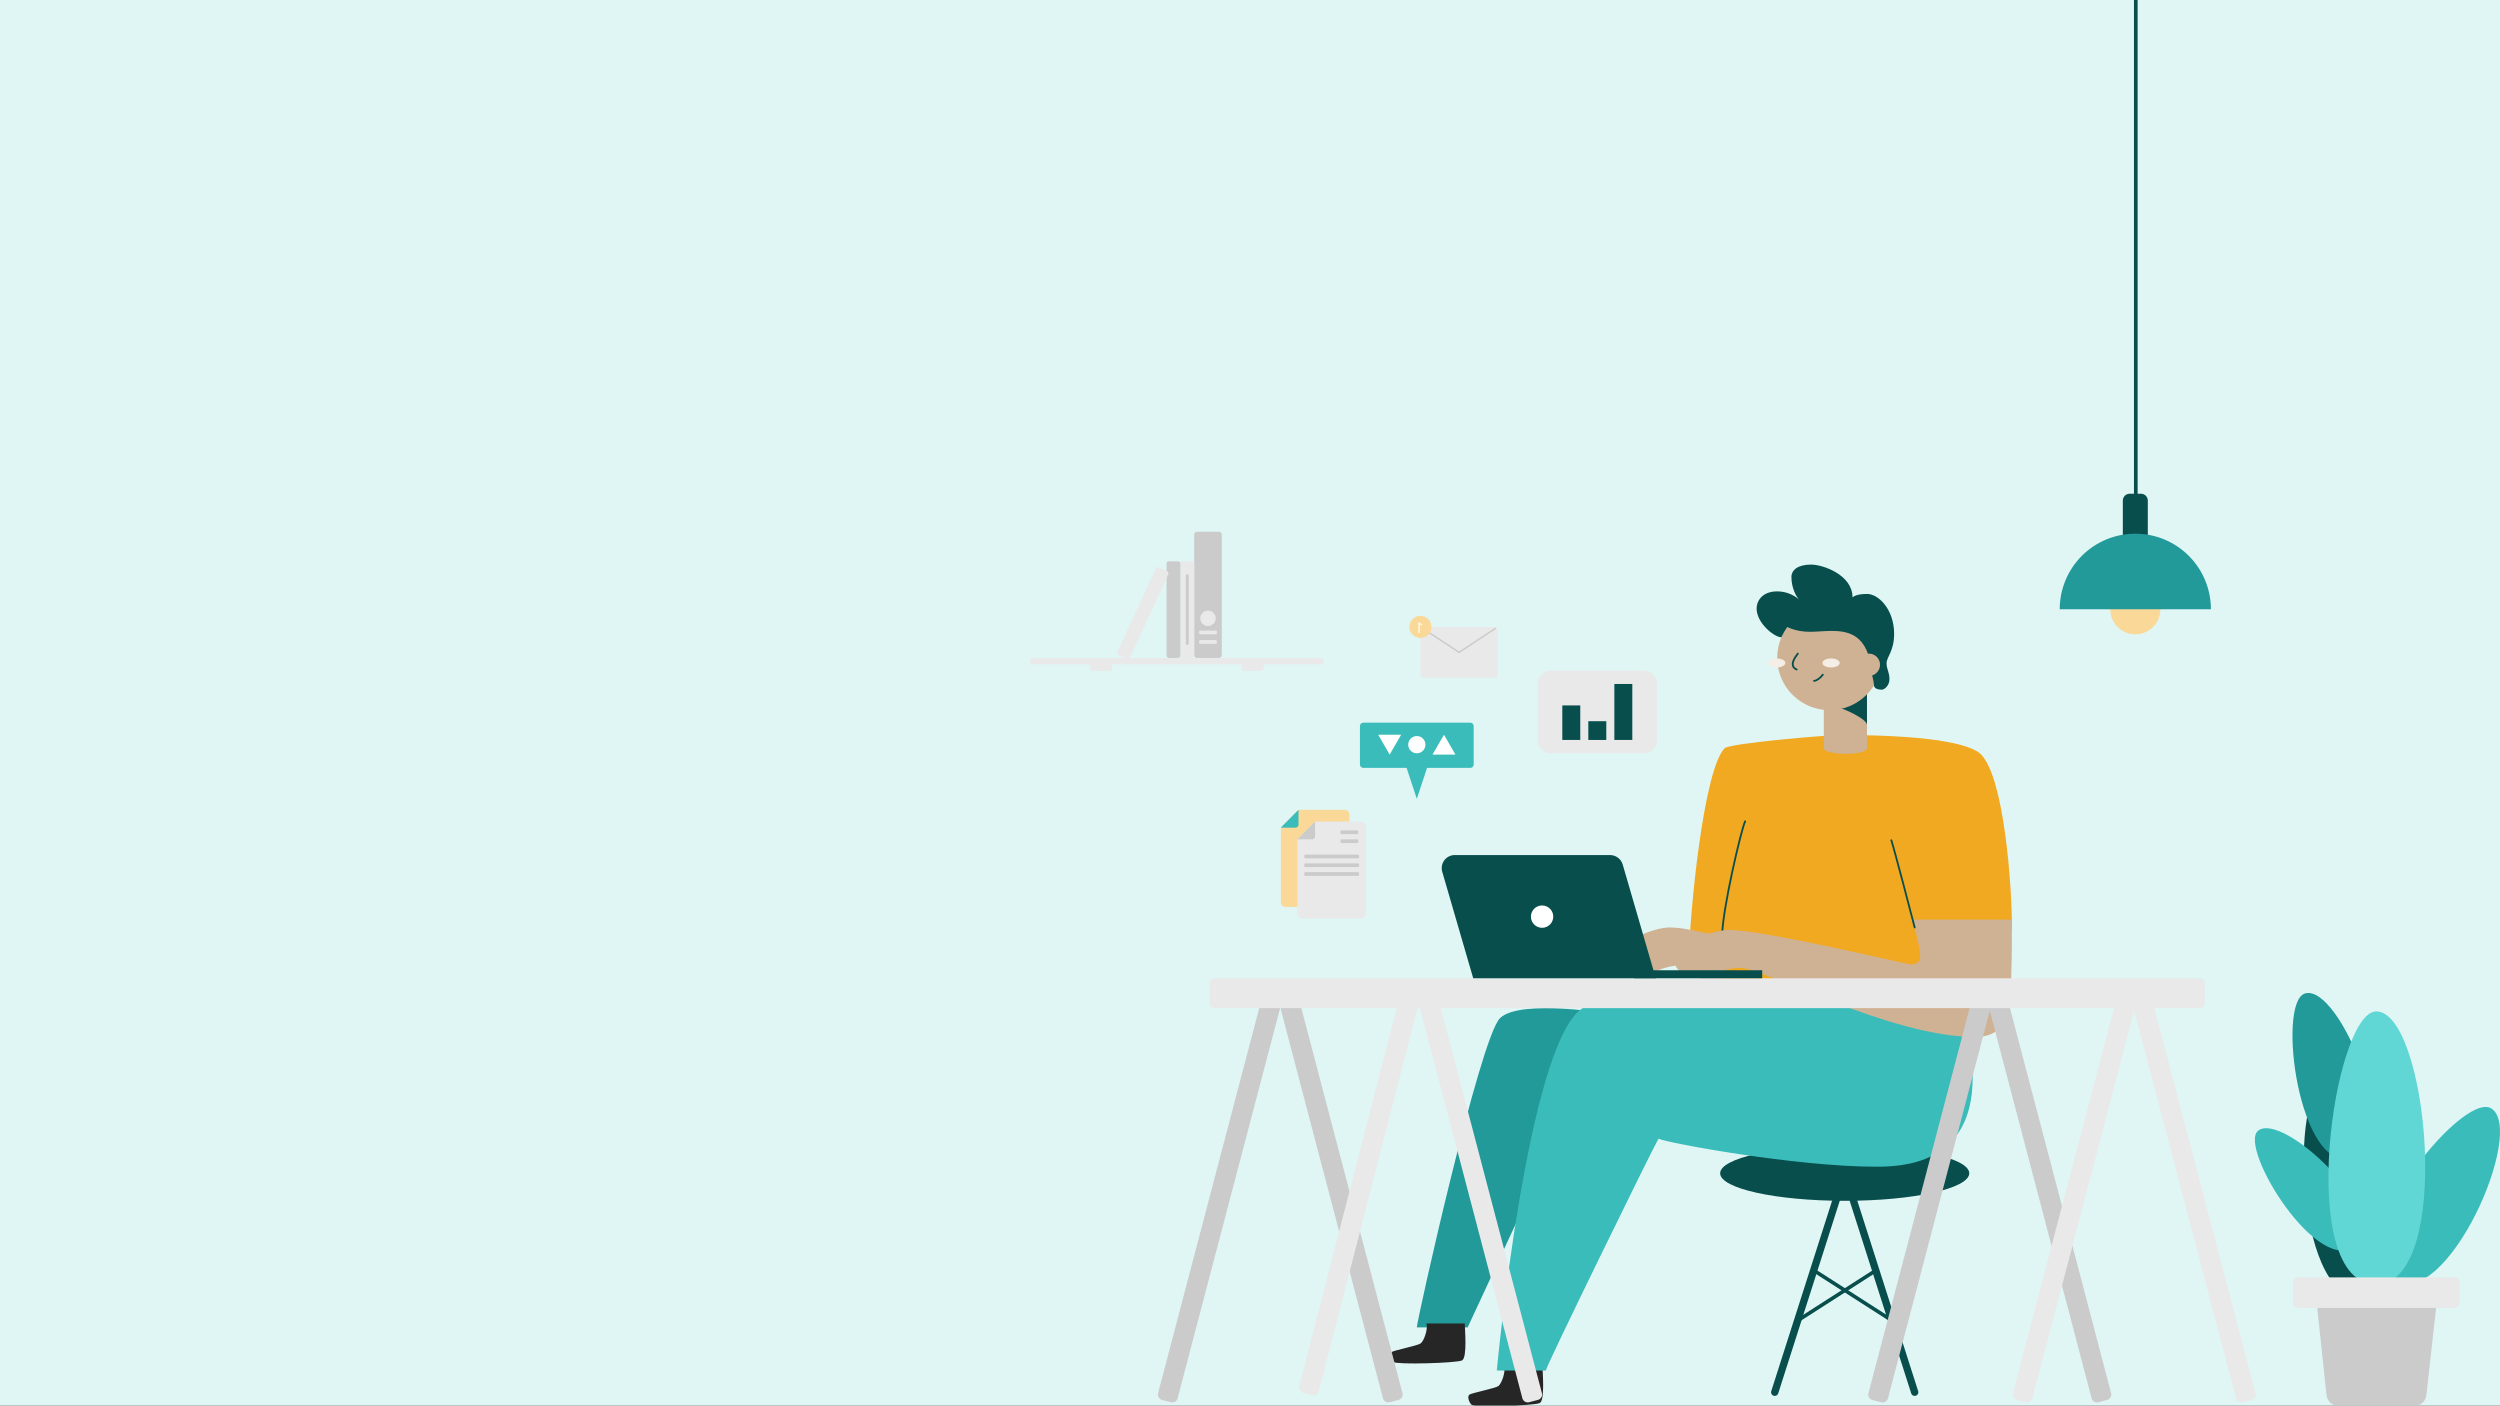 <svg width="1366" height="768" viewBox="0 0 1366 768" fill="none" xmlns="http://www.w3.org/2000/svg">
<rect x="0" y="0" width="1366" height="768" fill="#333333" stroke="none"/>
<g clip-path="url(#clip0)">
<rect width="1366" height="768" fill="#DFF6F5"/>
<path d="M1007.95 656.123C970.362 656.123 939.893 649.388 939.893 641.08C939.893 632.772 970.362 626.037 1007.95 626.037C1045.53 626.037 1076 632.772 1076 641.08C1076 649.388 1045.53 656.123 1007.95 656.123Z" fill="#074E4D"/>
<path d="M1007.95 641.08L1046.18 760.726" stroke="#074E4D" stroke-width="4" stroke-miterlimit="10" stroke-linecap="round"/>
<path d="M1007.95 641.08L969.72 760.726" stroke="#074E4D" stroke-width="4" stroke-miterlimit="10" stroke-linecap="round"/>
<path d="M1033.62 721.441L991.007 694.115" stroke="#074E4D" stroke-width="2" stroke-miterlimit="10" stroke-linecap="round"/>
<path d="M1025.06 694.115L982.435 721.441" stroke="#074E4D" stroke-width="2" stroke-miterlimit="10" stroke-linecap="round"/>
<path d="M940.972 511.568C941.145 516.873 941.069 535.454 941.942 543.401" stroke="#262626" stroke-miterlimit="10" stroke-linecap="round"/>
<path d="M1163.67 269.764H1169.8C1171.88 269.764 1173.56 271.446 1173.56 273.522V303.221C1173.56 305.296 1171.88 306.979 1169.8 306.979H1163.67C1161.59 306.979 1159.91 305.296 1159.91 303.221V273.522C1159.91 271.446 1161.59 269.764 1163.67 269.764Z" fill="#074E4D"/>
<path d="M1166.73 346.588C1159.17 346.588 1153.04 340.456 1153.04 332.893C1153.04 325.329 1159.17 319.197 1166.73 319.197C1174.3 319.197 1180.43 325.329 1180.43 332.893C1180.43 340.456 1174.3 346.588 1166.73 346.588Z" fill="#FAD897"/>
<path d="M708.89 495.543H702.42C701.74 495.54 701.089 495.269 700.608 494.788C700.128 494.308 699.856 493.656 699.854 492.976V453.207C699.853 452.87 699.919 452.536 700.048 452.225C700.178 451.914 700.368 451.632 700.608 451.395L708.782 443.221C709.019 442.982 709.302 442.792 709.612 442.662C709.923 442.533 710.257 442.466 710.594 442.466H734.738C735.418 442.469 736.069 442.74 736.55 443.221C737.031 443.702 737.302 444.353 737.305 445.033V448.872" fill="#FAD897"/>
<path d="M1271.04 590.44C1250.55 594.322 1254.21 716.609 1293.54 709.212C1330.68 702.159 1296.04 585.687 1271.04 590.44Z" fill="#074E4D"/>
<path d="M1361 605.537C1344.69 596.306 1276.45 682.188 1307.66 699.852C1337.15 716.609 1380.85 616.796 1361 605.537Z" fill="#39BCBA"/>
<path d="M1277.91 768.286H1319.08C1320.74 768.286 1322.34 767.674 1323.58 766.568C1324.81 765.462 1325.6 763.939 1325.78 762.291L1330.98 715.62C1331.09 714.673 1331 713.713 1330.72 712.803C1330.43 711.893 1329.96 711.053 1329.32 710.34C1328.69 709.627 1327.92 709.056 1327.05 708.664C1326.18 708.273 1325.23 708.07 1324.28 708.069H1272.93C1271.98 708.07 1271.05 708.269 1270.18 708.655C1269.32 709.041 1268.55 709.604 1267.92 710.308C1267.29 711.011 1266.81 711.84 1266.52 712.74C1266.23 713.64 1266.13 714.592 1266.23 715.532L1271.2 762.204C1271.37 763.869 1272.15 765.413 1273.39 766.537C1274.63 767.661 1276.24 768.284 1277.91 768.286Z" fill="#CBCBCB"/>
<path d="M1259.47 542.819C1243.87 547.348 1255.83 641.739 1285.71 633.047C1313.92 624.851 1278.46 537.298 1259.47 542.819Z" fill="#219A99"/>
<path d="M1233.74 617.917C1222.96 627.213 1266.83 698.321 1287.55 680.462C1307.13 663.673 1246.91 606.616 1233.74 617.917Z" fill="#39BCBA"/>
<path d="M1298.39 552.632C1275.03 552.632 1253.65 701.771 1298.39 701.771C1340.64 701.771 1326.83 552.632 1298.39 552.632Z" fill="#60D7D4"/>
<path d="M1255.44 697.975H1341.54C1342.86 697.975 1343.94 699.052 1343.94 700.379V712.264C1343.94 713.592 1342.86 714.668 1341.54 714.668H1255.44C1254.11 714.668 1253.03 713.592 1253.03 712.264V700.379C1253.03 699.052 1254.11 697.975 1255.44 697.975Z" fill="#E9E9E9"/>
<path d="M719.759 448.871H743.483C743.863 448.871 744.24 448.947 744.591 449.092C744.943 449.238 745.262 449.452 745.53 449.722C745.799 449.991 746.011 450.311 746.156 450.663C746.301 451.015 746.374 451.392 746.373 451.772V499.005C746.373 499.773 746.069 500.509 745.527 501.052C744.986 501.596 744.25 501.903 743.483 501.906H711.79C711.023 501.903 710.288 501.596 709.746 501.052C709.204 500.509 708.9 499.773 708.9 499.005V459.752C708.899 459.372 708.972 458.996 709.117 458.644C709.261 458.292 709.473 457.973 709.741 457.703L717.721 449.723C718.261 449.181 718.994 448.874 719.759 448.871Z" fill="#E9E9E9"/>
<path d="M708.887 458.62H716.945C717.374 458.62 717.785 458.449 718.089 458.146C718.392 457.843 718.562 457.431 718.562 457.002V448.87" fill="#CBCBCB"/>
<path d="M699.82 452.225H707.876C708.307 452.222 708.719 452.049 709.024 451.745C709.329 451.44 709.501 451.027 709.504 450.596V442.464" fill="#39BCBA"/>
<path d="M744.871 394.877H803.409C804.402 394.877 805.207 395.682 805.207 396.676V417.773C805.207 418.767 804.402 419.572 803.409 419.572H744.871C743.878 419.572 743.073 418.767 743.073 417.773V396.676C743.073 395.682 743.878 394.877 744.871 394.877Z" fill="#39BCBA"/>
<path d="M774.151 436.502L766.667 413.835H781.635L774.151 436.502Z" fill="#39BCBA"/>
<path d="M788.979 401.455L795.255 412.314H782.713L788.979 401.455Z" fill="white"/>
<path d="M759.313 412.314L753.038 401.455H765.59L759.313 412.314Z" fill="white"/>
<path d="M774.152 411.603C771.549 411.603 769.44 409.493 769.44 406.89C769.44 404.288 771.549 402.178 774.152 402.178C776.754 402.178 778.864 404.288 778.864 406.89C778.864 409.493 776.754 411.603 774.152 411.603Z" fill="white"/>
<path d="M777.708 342.544H816.769C817.638 342.544 818.342 343.248 818.342 344.117V368.75C818.342 369.618 817.638 370.323 816.769 370.323H777.708C776.84 370.323 776.135 369.618 776.135 368.75V344.117C776.135 343.248 776.84 342.544 777.708 342.544Z" fill="#E9E9E9"/>
<path d="M817.016 343.417L797.239 356.433" stroke="#CBCBCB" stroke-width="0.82" stroke-linecap="round" stroke-linejoin="round"/>
<path d="M776.135 342.544L797.238 356.433" stroke="#CBCBCB" stroke-width="0.82" stroke-linecap="round" stroke-linejoin="round"/>
<path d="M776.135 348.583C772.8 348.583 770.096 345.879 770.096 342.544C770.096 339.208 772.8 336.505 776.135 336.505C779.47 336.505 782.174 339.208 782.174 342.544C782.174 345.879 779.47 348.583 776.135 348.583Z" fill="#FAD897"/>
<path d="M775.054 345.839H775.694V341C775.744 341.049 775.817 341.106 775.913 341.171C776.007 341.234 776.114 341.296 776.233 341.359C776.351 341.421 776.476 341.48 776.608 341.535C776.739 341.589 776.866 341.632 776.991 341.664V341.015C776.851 340.976 776.702 340.924 776.546 340.859C776.387 340.791 776.232 340.717 776.081 340.636C775.927 340.553 775.783 340.467 775.647 340.378C775.512 340.287 775.395 340.199 775.296 340.113H775.054V345.839Z" fill="white"/>
<path d="M563.73 359.485H722.362C722.765 359.485 723.092 359.812 723.092 360.215V362.227C723.092 362.631 722.765 362.958 722.362 362.958H563.73C563.327 362.958 563 362.631 563 362.227V360.215C563 359.812 563.327 359.485 563.73 359.485Z" fill="#E9E9E9"/>
<path d="M654.022 290.534H666.069C666.909 290.534 667.589 291.214 667.589 292.053V357.965C667.589 358.804 666.909 359.485 666.069 359.485H654.022C653.183 359.485 652.503 358.804 652.503 357.965V292.053C652.503 291.214 653.183 290.534 654.022 290.534Z" fill="#CBCBCB"/>
<path d="M646.219 306.698H651.239C651.937 306.698 652.503 307.265 652.503 307.963V358.22C652.503 358.919 651.937 359.485 651.239 359.485H646.219C645.521 359.485 644.955 358.919 644.955 358.22V307.963C644.955 307.265 645.521 306.698 646.219 306.698Z" fill="#E9E9E9"/>
<path d="M638.63 306.698H643.732C644.408 306.698 644.955 307.246 644.955 307.921V358.262C644.955 358.937 644.408 359.485 643.732 359.485H638.63C637.954 359.485 637.407 358.937 637.407 358.262V307.921C637.407 307.246 637.954 306.698 638.63 306.698Z" fill="#CBCBCB"/>
<path d="M633.185 310.034L637.672 312.093C638.327 312.394 638.614 313.17 638.314 313.825L617.38 359.424C617.079 360.079 616.303 360.366 615.648 360.066L611.161 358.006C610.506 357.705 610.219 356.93 610.52 356.274L631.454 310.675C631.755 310.02 632.53 309.733 633.185 310.034Z" fill="#E9E9E9"/>
<path d="M660.052 342.036C657.723 342.036 655.835 340.149 655.835 337.82C655.835 335.492 657.723 333.604 660.052 333.604C662.38 333.604 664.268 335.492 664.268 337.82C664.268 340.149 662.38 342.036 660.052 342.036Z" fill="#E9E9E9"/>
<path d="M655.779 344.56H664.325C664.633 344.56 664.883 344.81 664.883 345.118V346.029C664.883 346.337 664.633 346.587 664.325 346.587H655.779C655.471 346.587 655.221 346.337 655.221 346.029V345.118C655.221 344.81 655.471 344.56 655.779 344.56Z" fill="#E9E9E9"/>
<path d="M655.779 349.747H664.325C664.633 349.747 664.883 349.997 664.883 350.305V351.216C664.883 351.525 664.633 351.774 664.325 351.774H655.779C655.471 351.774 655.221 351.525 655.221 351.216V350.305C655.221 349.997 655.471 349.747 655.779 349.747Z" fill="#E9E9E9"/>
<path d="M733.031 453.745H741.577C741.885 453.745 742.135 453.995 742.135 454.303V455.214C742.135 455.522 741.885 455.772 741.577 455.772H733.031C732.722 455.772 732.473 455.522 732.473 455.214V454.303C732.473 453.995 732.722 453.745 733.031 453.745Z" fill="#CBCBCB"/>
<path d="M733.031 458.62H741.577C741.885 458.62 742.135 458.869 742.135 459.177V460.089C742.135 460.397 741.885 460.647 741.577 460.647H733.031C732.722 460.647 732.473 460.397 732.473 460.089V459.177C732.473 458.869 732.722 458.62 733.031 458.62Z" fill="#CBCBCB"/>
<path d="M713.233 466.955H742.019C742.327 466.955 742.577 467.205 742.577 467.513V468.424C742.577 468.733 742.327 468.982 742.019 468.982H713.233C712.924 468.982 712.675 468.733 712.675 468.424V467.513C712.675 467.205 712.924 466.955 713.233 466.955Z" fill="#CBCBCB"/>
<path d="M713.233 471.744H742.019C742.327 471.744 742.577 471.993 742.577 472.301V473.213C742.577 473.521 742.327 473.771 742.019 473.771H713.233C712.924 473.771 712.675 473.521 712.675 473.213V472.301C712.675 471.993 712.924 471.744 713.233 471.744Z" fill="#CBCBCB"/>
<path d="M713.233 476.531H742.019C742.327 476.531 742.577 476.781 742.577 477.089V478C742.577 478.309 742.327 478.558 742.019 478.558H713.233C712.924 478.558 712.675 478.309 712.675 478V477.089C712.675 476.781 712.924 476.531 713.233 476.531Z" fill="#CBCBCB"/>
<path d="M648.375 313.88H649.082C649.322 313.88 649.516 314.074 649.516 314.314V351.859C649.516 352.098 649.322 352.292 649.082 352.292H648.375C648.136 352.292 647.942 352.098 647.942 351.859V314.314C647.942 314.074 648.136 313.88 648.375 313.88Z" fill="#CBCBCB"/>
<path d="M679.851 361.221H689.015C689.831 361.221 690.493 361.883 690.493 362.699V365.113C690.493 365.929 689.831 366.591 689.015 366.591H679.851C679.034 366.591 678.373 365.929 678.373 365.113V362.699C678.373 361.883 679.034 361.221 679.851 361.221Z" fill="#E9E9E9"/>
<path d="M597.076 361.221H606.241C607.057 361.221 607.719 361.883 607.719 362.699V365.113C607.719 365.929 607.057 366.591 606.241 366.591H597.076C596.26 366.591 595.598 365.929 595.598 365.113V362.699C595.598 361.883 596.26 361.221 597.076 361.221Z" fill="#E9E9E9"/>
<path d="M847.268 366.473H898.274C902.208 366.473 905.396 369.662 905.396 373.596V404.437C905.396 408.371 902.208 411.56 898.274 411.56H847.268C843.334 411.56 840.145 408.371 840.145 404.437V373.596C840.145 369.662 843.334 366.473 847.268 366.473Z" fill="#E9E9E9"/>
<path d="M882.084 373.73H891.896V404.302H882.084V373.73Z" fill="#074E4D"/>
<path d="M867.86 394.068H877.673V404.313H867.86V394.068Z" fill="#074E4D"/>
<path d="M853.647 385.441H863.46V404.302H853.647V385.441Z" fill="#074E4D"/>
<path d="M1166.73 291.601C1172.16 291.6 1177.53 292.667 1182.54 294.741C1187.55 296.816 1192.1 299.857 1195.94 303.691C1199.77 307.526 1202.82 312.078 1204.89 317.088C1206.97 322.099 1208.04 327.469 1208.04 332.892H1125.43C1125.43 327.469 1126.5 322.099 1128.58 317.088C1130.65 312.078 1133.7 307.526 1137.53 303.691C1141.37 299.857 1145.92 296.816 1150.93 294.741C1155.94 292.667 1161.31 291.6 1166.73 291.601Z" fill="#219A99"/>
<path d="M1167 278L1167 0" stroke="#074E4D" stroke-width="2" stroke-linecap="round" stroke-linejoin="round"/>
<path d="M842.799 746.459C842.799 749.014 844.298 765.136 841.311 766.624C838.324 768.112 805.488 769.018 804 767.519C802.512 766.021 801.617 762.893 802.921 761.999C804.226 761.105 816.94 758.57 818.665 757.373C820.39 756.176 822.774 749.824 821.9 746.46" fill="#262626"/>
<path d="M940.972 535.713L922.489 529.081C923.286 495.361 931.17 420.014 942.363 408.81C944.994 406.19 997.035 401.617 1006.32 401.617C1061.73 401.617 1078.16 407.937 1082.33 412.121C1095.27 425.061 1099.31 485.019 1099.31 506.015C1099.31 527.011 1040 537.903 1040 537.903L970.475 542.68C970.475 542.68 955.227 544.254 942.04 545.031C941.748 540.987 940.972 535.713 940.972 535.713Z" fill="#F2A922"/>
<path d="M885.9 555.264C880.843 553.765 830.549 545.559 819.593 556.342C808.637 567.126 774.151 721.732 774.151 725.291H801.919L839.402 644.618" fill="#219A99"/>
<path d="M1069.01 541.514C1070.28 547.823 1077.86 554.595 1077.86 588.963C1077.86 636.486 1038.93 637.49 1024.95 637.49C981.411 637.49 910.962 624.55 906.207 622.175C903.047 627.458 844.892 746.189 844.622 748.841H817.846C817.846 748.841 834.442 571.214 864.387 551.069C874.113 544.598 1046.68 537.677 1069.01 541.514Z" fill="#39BCBA"/>
<path d="M912.223 506.769C919.254 506.769 925.055 508.441 940.972 511.568L941.803 542.018C926.706 535.936 923.202 527.481 918.823 527.481C907.889 527.481 902.173 533.12 895.714 533.12C891.207 533.12 883.097 529.583 883.097 524.773C883.097 514.706 903.51 506.769 912.223 506.769Z" fill="#CFB293"/>
<path d="M800.345 723.155C800.345 725.722 801.843 741.833 798.857 743.332C795.87 744.83 763.034 745.715 761.546 744.227C760.058 742.739 759.163 739.601 760.467 738.706C761.772 737.812 774.485 735.264 776.211 734.069C777.936 732.875 780.32 726.521 779.446 723.157" fill="#262626"/>
<path d="M996.517 408.788C996.517 412.854 1020.12 412.972 1020.12 408.788V375.726H996.517V408.788Z" fill="#CFB293"/>
<path d="M1004.21 386.627C1006.36 386.627 1020.12 392.709 1020.12 396.106V378.162C1016.69 378.162 1004.21 386.627 1004.21 386.627Z" fill="#074E4D"/>
<path d="M999.645 388.029C983.863 388.029 971.069 375.235 971.069 359.452C971.069 343.67 983.863 330.876 999.645 330.876C1015.43 330.876 1028.22 343.67 1028.22 359.452C1028.22 375.235 1015.43 388.029 999.645 388.029Z" fill="#CFB293"/>
<path d="M970.151 337.022C973.688 342.64 981.086 345.218 989.098 345.218C995.924 345.218 1005.87 343.233 1012.94 347.267C1016.77 349.424 1021.16 354.33 1022.04 364.154C1022.04 365.836 1023.95 372.36 1023.95 374.463C1023.95 375.897 1025.57 376.838 1028.26 376.838C1029.65 376.838 1032.4 374.582 1032.4 371.144C1032.4 367.167 1030.82 365.752 1030.82 362.377C1030.82 359.002 1034.95 355.753 1034.95 346.372C1034.95 332.859 1026.32 324.534 1020.22 324.534C1014.65 324.534 1012.91 325.828 1012.21 326.379C1012.21 314.096 996.03 308.488 989.614 308.488C982.281 308.488 978.831 311.497 978.831 315.325C978.831 321.429 981.742 326.616 983.219 327.78C979.876 324.772 975.532 323.115 971.034 323.132C962.634 323.132 959.809 328.653 959.809 332.428C959.81 340.636 969.657 348.234 973.322 348.234C974.244 346.283 975.326 344.411 976.557 342.637" fill="#074E4D"/>
<path d="M1021.16 369.32C1017.79 369.32 1015.06 366.592 1015.06 363.227C1015.06 359.862 1017.79 357.134 1021.16 357.134C1024.52 357.134 1027.25 359.862 1027.25 363.227C1027.25 366.592 1024.52 369.32 1021.16 369.32Z" fill="#CFB293"/>
<path d="M970.788 364.693C968.179 364.693 966.065 363.592 966.065 362.234C966.065 360.877 968.179 359.776 970.788 359.776C973.396 359.776 975.511 360.877 975.511 362.234C975.511 363.592 973.396 364.693 970.788 364.693Z" fill="#F5EEE7"/>
<path d="M1000.5 364.693C997.888 364.693 995.774 363.592 995.774 362.234C995.774 360.877 997.888 359.776 1000.5 359.776C1003.11 359.776 1005.22 360.877 1005.22 362.234C1005.22 363.592 1003.11 364.693 1000.5 364.693Z" fill="#F5EEE7"/>
<path d="M982.326 357.134C981.442 358.396 976.934 363.69 981.69 365.836" stroke="#074E4D" stroke-miterlimit="10" stroke-linecap="round"/>
<path d="M991.212 372.015C992.637 372.015 994.825 370.247 995.979 368.662" stroke="#074E4D" stroke-miterlimit="10" stroke-linecap="round"/>
<path d="M953.534 448.763C951.377 453.346 940.971 497.56 940.971 511.568" stroke="#074E4D" stroke-miterlimit="10" stroke-linecap="round"/>
<path d="M1099.31 502.455C1099.31 552.157 1098.84 566.575 1078.89 566.575C1032.91 566.575 963.401 528.832 951.011 528.832C940.066 528.832 934.351 534.483 927.891 534.483C923.395 534.483 915.285 530.935 915.285 526.136C915.285 516.054 935.699 508.117 944.401 508.117C963.994 508.117 1042.19 527.01 1044.09 527.01C1046 527.01 1049.22 526.179 1049.22 522.966C1049.22 517.132 1045.4 503.653 1044.9 502.477L1099.31 502.455Z" fill="#CFB293"/>
<path d="M1033.42 459.105C1034.73 462.891 1044.99 502.003 1046.18 506.77" stroke="#074E4D" stroke-miterlimit="10" stroke-linecap="round"/>
<path d="M639.744 766.192L634.944 764.931C633.321 764.505 632.35 762.844 632.777 761.221L689.19 546.444C689.617 544.821 691.278 543.851 692.901 544.277L697.701 545.538C699.324 545.965 700.294 547.626 699.868 549.249L643.455 764.025C643.028 765.648 641.367 766.619 639.744 766.192Z" fill="#CBCBCB"/>
<path d="M701.39 545.513L706.19 544.252C707.813 543.826 709.475 544.796 709.901 546.419L766.314 761.195C766.741 762.818 765.771 764.479 764.147 764.906L759.347 766.167C757.724 766.593 756.063 765.623 755.637 764L699.223 549.224C698.797 547.6 699.767 545.939 701.39 545.513Z" fill="#CBCBCB"/>
<path d="M777.574 545.512L782.374 544.251C783.997 543.825 785.658 544.795 786.084 546.418L842.498 761.194C842.924 762.817 841.954 764.479 840.331 764.905L835.531 766.166C833.908 766.592 832.247 765.622 831.82 763.999L775.407 549.223C774.98 547.6 775.951 545.938 777.574 545.512Z" fill="#E9E9E9"/>
<path d="M716.909 762.348L712.095 761.107C710.466 760.687 709.487 759.027 709.906 757.399L765.43 541.957C765.849 540.328 767.509 539.349 769.138 539.768L773.953 541.009C775.581 541.429 776.56 543.089 776.141 544.717L720.617 760.16C720.198 761.788 718.538 762.768 716.909 762.348Z" fill="#E9E9E9"/>
<path d="M1088.59 545.519L1093.39 544.258C1095.01 543.831 1096.67 544.801 1097.1 546.425L1153.51 761.201C1153.94 762.824 1152.97 764.485 1151.35 764.912L1146.55 766.172C1144.92 766.599 1143.26 765.629 1142.84 764.006L1086.42 549.229C1086 547.606 1086.97 545.945 1088.59 545.519Z" fill="#CBCBCB"/>
<path d="M1027.89 766.208L1023.09 764.947C1021.46 764.52 1020.49 762.859 1020.92 761.236L1077.33 546.46C1077.76 544.837 1079.42 543.866 1081.04 544.293L1085.84 545.554C1087.47 545.98 1088.44 547.641 1088.01 549.264L1031.6 764.041C1031.17 765.664 1029.51 766.634 1027.89 766.208Z" fill="#CBCBCB"/>
<path d="M663.667 534.516H1202.03C1203.51 534.516 1204.71 535.72 1204.71 537.205V548.164C1204.71 549.65 1203.51 550.853 1202.03 550.853H663.667C662.182 550.853 660.978 549.65 660.978 548.164V537.205C660.978 535.72 662.182 534.516 663.667 534.516Z" fill="#E9E9E9"/>
<path d="M1167.5 545.522L1172.3 544.261C1173.92 543.835 1175.58 544.805 1176.01 546.428L1232.42 761.204C1232.85 762.827 1231.88 764.489 1230.25 764.915L1225.45 766.176C1223.83 766.602 1222.17 765.632 1221.74 764.009L1165.33 549.233C1164.9 547.61 1165.87 545.949 1167.5 545.522Z" fill="#E9E9E9"/>
<path d="M1106.79 766.208L1101.99 764.947C1100.37 764.521 1099.4 762.86 1099.83 761.236L1156.24 546.46C1156.67 544.837 1158.33 543.867 1159.95 544.293L1164.75 545.554C1166.37 545.981 1167.35 547.642 1166.92 549.265L1110.51 764.041C1110.08 765.664 1108.42 766.634 1106.79 766.208Z" fill="#E9E9E9"/>
<path d="M804.96 534.516H904.718L886.645 472.358C886.193 470.858 885.269 469.545 884.009 468.615C882.75 467.684 881.223 467.185 879.657 467.194H795.009C793.897 467.176 792.797 467.418 791.795 467.901C790.793 468.384 789.918 469.094 789.239 469.975C788.561 470.856 788.097 471.883 787.886 472.975C787.674 474.066 787.721 475.192 788.022 476.263L804.96 534.516Z" fill="#074E4D"/>
<path d="M842.594 506.953C839.223 506.953 836.49 504.22 836.49 500.849C836.49 497.478 839.223 494.746 842.594 494.746C845.965 494.746 848.697 497.478 848.697 500.849C848.697 504.22 845.965 506.953 842.594 506.953Z" fill="white"/>
<path d="M892.867 530.148H962.862V534.516H892.867V530.148Z" fill="#074E4D"/>
</g>
<defs>
<clipPath id="clip0">
<rect width="1366" height="768" fill="white"/>
</clipPath>
</defs>
</svg>
